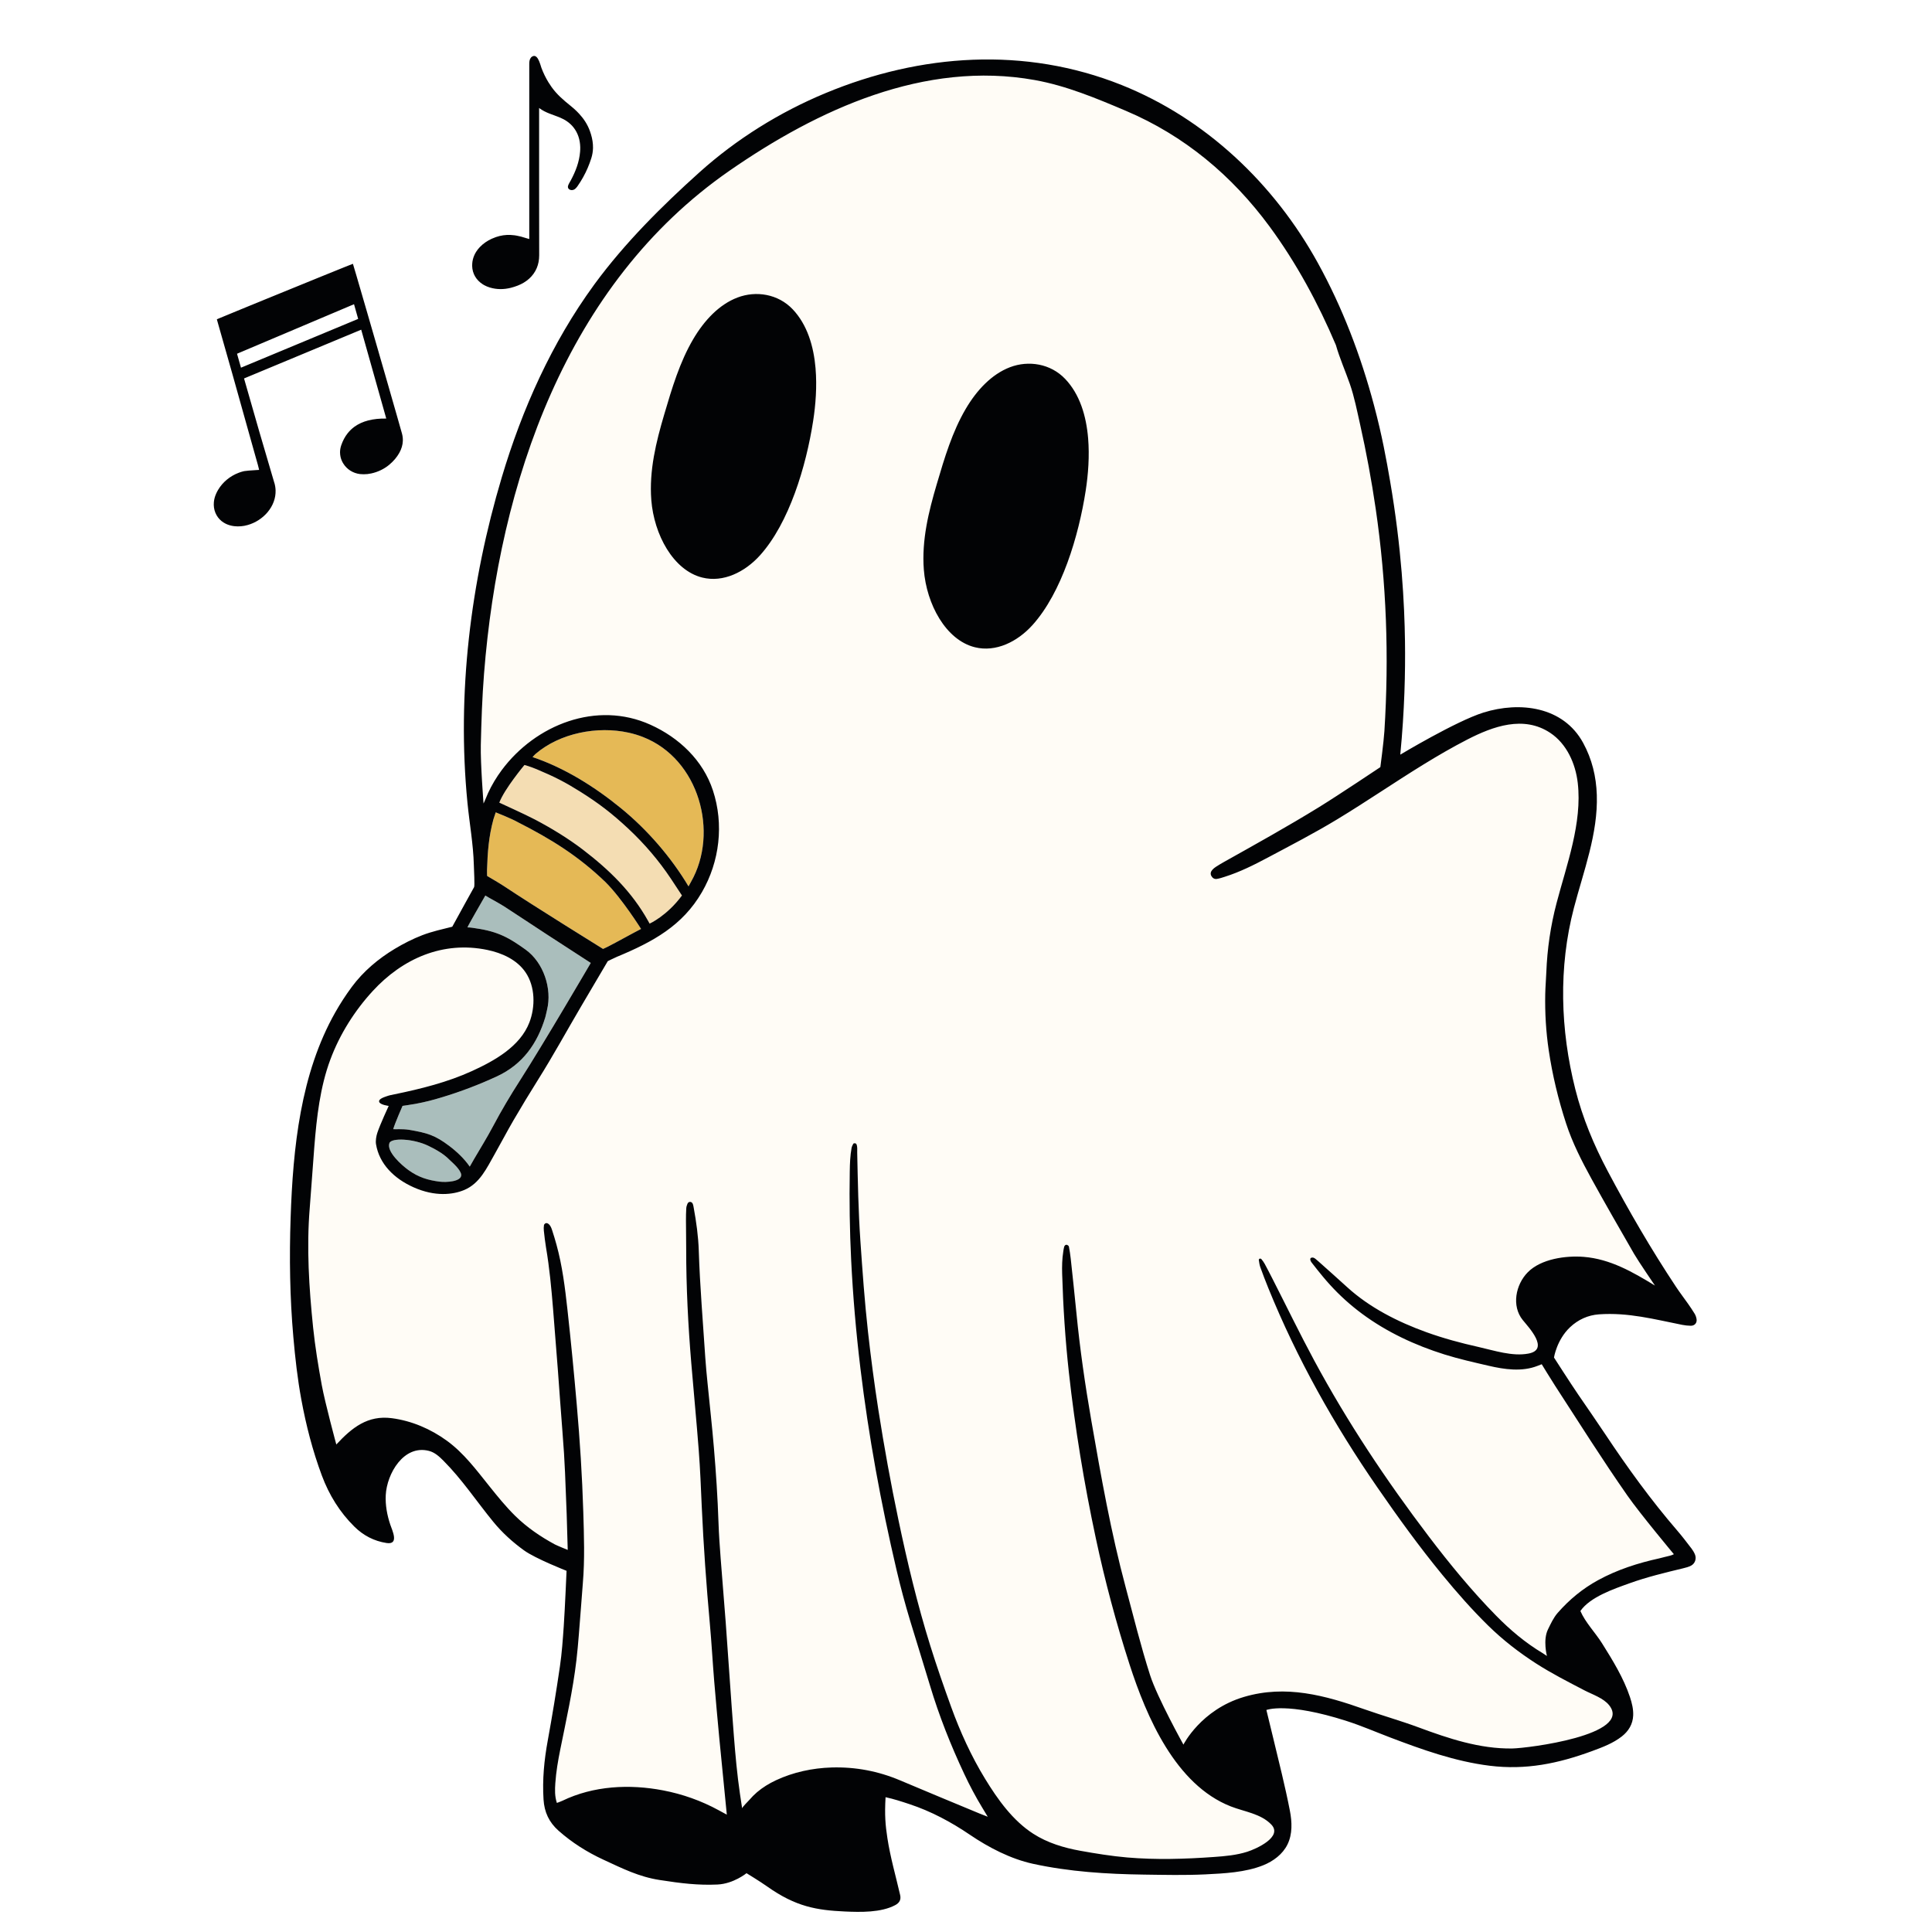 <svg xmlns="http://www.w3.org/2000/svg" xmlns:xlink="http://www.w3.org/1999/xlink" width="500" zoomAndPan="magnify" viewBox="0 0 375 375" height="500" preserveAspectRatio="xMidYMid meet" version="1.0"><defs><clipPath id="2a7abe6e34"><path d="M 41.453 10 L 329.453 10 L 329.453 371.242 L 41.453 371.242 Z M 41.453 10 " clip-rule="nonzero"/></clipPath></defs><rect x="-37.5" width="450" fill="#ffffff" y="-37.5" height="450" fill-opacity="1"/><rect x="-37.5" width="450" fill="#ffffff" y="-37.5" height="450" fill-opacity="1"/><path fill="#f4ddb3" d="M 130.23 170.57 C 130.797 171.43 132.367 173.816 132.367 173.816 C 129.441 177.781 126.09 179.273 126.09 179.273 L 125.797 178.746 C 122.617 173.047 118.223 168.809 113.145 164.918 C 110.305 162.746 106.996 160.727 103.816 159.059 C 101.773 157.984 97.246 155.965 96.914 155.789 C 97.934 153.098 101.801 148.48 101.801 148.48 C 101.801 148.48 102.879 148.77 104.195 149.32 C 107.711 150.797 109.75 151.855 112.59 153.641 C 116.234 155.926 118.828 157.926 121.973 160.863 C 125.086 163.773 127.867 167.023 130.23 170.57 Z M 130.23 170.57 " fill-opacity="1" fill-rule="nonzero"/><path fill="#e5b956" d="M 134.121 171.168 C 133.938 171.492 133.641 172.043 133.641 172.043 C 130.254 166.367 125.668 161.074 120.559 156.895 C 115.496 152.754 109.629 149.051 103.379 146.945 C 103.379 146.945 103.699 146.555 103.926 146.359 C 108.676 142.273 115.961 140.867 122.039 142.215 C 122.992 142.426 123.93 142.707 124.836 143.066 C 135.695 147.332 139.594 161.582 134.121 171.172 Z M 100.48 159.57 C 99.293 158.887 96.219 157.676 96.219 157.676 C 96.219 157.676 95.859 158.73 95.781 159.023 C 94.859 162.395 94.648 165.387 94.531 168.855 C 94.516 169.41 94.555 170.027 94.555 170.027 C 94.555 170.027 96.965 171.43 97.773 171.969 C 103.793 175.977 117.047 184.184 117.047 184.184 C 117.047 184.184 117.426 184.035 118.148 183.664 C 120.035 182.691 122.539 181.277 124.43 180.305 C 124.43 180.305 120.738 174.414 117.547 171.234 C 112.285 166.16 106.961 162.852 100.48 159.57 Z M 100.48 159.57 " fill-opacity="1" fill-rule="nonzero"/><path fill="#aabebc" d="M 114.668 186.906 C 114.668 186.906 105.535 202.535 100.922 209.73 C 99.066 212.621 97.309 215.574 95.699 218.609 C 94.566 220.754 93.285 222.82 92.055 224.91 C 91.871 225.227 91.18 226.441 91.18 226.441 C 90.129 224.91 88.652 223.516 87.188 222.414 C 84.457 220.355 82.996 219.895 79.324 219.285 C 78.148 219.094 76.656 219.215 76.324 219.168 C 76.641 218.039 78.133 214.652 78.133 214.652 C 78.133 214.652 79.914 214.395 80.625 214.262 C 82.594 213.895 84.023 213.52 85.762 212.992 C 89.422 211.887 93 210.523 96.473 208.914 C 101.441 206.605 104.312 202.559 105.848 197.43 C 105.988 196.965 106.066 196.48 106.18 196.012 C 107.199 191.887 105.492 186.812 102.012 184.316 C 99 182.156 96.816 180.816 92.379 180.188 C 92.207 180.16 91.207 179.984 90.734 180.008 C 90.891 179.562 93.285 175.457 94.207 173.816 C 94.207 173.816 94.285 173.887 94.801 174.18 C 95.914 174.805 97.039 175.41 98.109 176.102 C 100.762 177.812 103.379 179.582 106.031 181.301 C 108.629 182.984 114.668 186.906 114.668 186.906 Z M 87.441 225.305 C 86.77 224.664 85.98 223.773 83.164 222.414 C 80.207 220.988 75.977 220.82 75.586 221.875 C 74.98 223.504 77.902 226.113 79.273 227.105 C 81.27 228.547 83.129 229.078 85.293 229.359 C 86.688 229.539 89.605 229.344 89.516 228.039 C 89.453 227.059 87.789 225.637 87.441 225.305 Z M 87.441 225.305 " fill-opacity="1" fill-rule="nonzero"/><path fill="#fffcf6" d="M 315.91 290.324 C 311.035 283.344 306.496 276.141 301.863 269 C 301.137 267.879 299.25 264.797 299.25 264.797 L 298.465 265.105 C 295.422 266.312 292.004 265.809 288.91 265.086 C 286.043 264.418 283.18 263.781 280.367 262.898 C 274.676 261.113 269.191 258.566 264.383 255.004 C 262.137 253.34 260.051 251.465 258.172 249.398 C 257.691 248.871 257.227 248.332 256.773 247.785 C 256.035 246.895 255.312 245.996 254.609 245.078 C 254.266 244.629 254.254 244.227 254.508 244.133 C 254.832 244.008 255.094 244.148 255.34 244.344 C 255.527 244.492 255.715 244.652 255.895 244.816 C 257.754 246.477 259.621 248.125 261.461 249.809 C 265.812 253.793 271.355 256.594 276.871 258.578 C 280.164 259.766 283.547 260.68 286.961 261.441 C 290.039 262.133 293.547 263.328 296.699 262.723 C 300.832 261.93 296.699 257.613 295.566 256.215 C 293.367 253.488 294.191 249.352 296.531 246.961 C 299.105 244.332 303.949 243.68 307.414 243.957 C 312.57 244.375 316.914 246.895 321.23 249.527 C 321.23 249.527 317.98 244.766 317.195 243.398 C 314.402 238.551 311.605 233.707 308.91 228.805 C 307.012 225.34 305.211 221.82 303.977 218.043 C 302.465 213.406 301.328 208.684 300.617 203.863 C 300.082 200.25 299.859 196.605 299.938 192.953 C 299.965 191.555 300.09 190.156 300.145 188.762 C 300.32 184.184 300.977 179.688 302.141 175.254 C 304.086 167.863 307.137 159.723 306.25 151.977 C 305.812 148.18 304.086 144.355 300.902 142.246 C 295.734 138.82 289.801 140.98 284.836 143.531 C 281.91 145.035 279.062 146.691 276.258 148.414 C 270.633 151.879 265.184 155.625 259.531 159.047 C 255.145 161.703 250.59 164.055 246.07 166.465 C 243.387 167.891 240.672 169.25 237.766 170.172 C 237.246 170.34 236.723 170.512 236.188 170.598 C 235.738 170.668 235.363 170.445 235.133 170.027 C 234.891 169.594 235.012 169.191 235.305 168.848 C 235.5 168.621 235.742 168.426 235.996 168.262 C 236.504 167.93 237.027 167.617 237.555 167.32 C 243.754 163.848 249.969 160.398 256.023 156.668 C 259.797 154.344 267.934 148.898 267.934 148.898 C 267.934 148.898 268.586 143.977 268.719 141.914 C 269.633 127.426 269.125 113.109 267.023 98.734 C 266.219 93.238 265.211 87.77 263.992 82.348 C 263.41 79.75 262.891 77.062 262.02 74.555 C 261.156 72.059 260.023 69.516 259.301 66.98 C 255.879 58.902 251.637 51.047 246.434 43.973 C 239.141 34.066 229.875 26.316 218.52 21.504 C 212.801 19.078 207.008 16.645 200.863 15.539 C 179.449 11.688 158.742 21.246 141.582 33.152 C 109.879 55.141 96.871 93.805 93.957 130.742 C 93.594 135.363 93.441 139.988 93.332 144.625 C 93.25 148.227 93.859 155.957 93.859 155.957 C 94.004 155.703 94.617 154.195 94.738 153.93 C 95.453 152.371 96.383 150.832 97.402 149.465 C 103.965 140.656 115.797 135.953 126.254 140.668 C 131.805 143.172 136.461 147.574 138.387 153.426 C 140.539 159.969 139.695 167.227 136.246 173.172 C 132.48 179.668 126.766 182.805 119.746 185.719 C 119.266 185.918 117.973 186.559 117.973 186.559 C 117.973 186.559 114.375 192.66 112.773 195.387 C 109.996 200.102 107.379 204.906 104.461 209.539 C 102.812 212.164 101.211 214.82 99.648 217.496 C 98.391 219.652 97.246 221.867 96.012 224.031 C 94.473 226.742 93.141 229.711 90.109 230.98 C 87.961 231.875 84.48 232.34 80.254 230.441 C 76.484 228.754 73.621 225.906 72.988 222.086 C 72.879 221.418 73.031 220.539 73.242 219.883 C 73.773 218.27 75.449 214.656 75.449 214.656 C 75.449 214.656 73.77 214.453 73.605 213.867 C 73.441 213.281 74.625 212.941 75.176 212.742 C 75.629 212.582 76.109 212.5 76.582 212.402 C 81.715 211.344 86.859 210.066 91.645 207.879 C 95.969 205.902 100.945 203.141 102.754 198.473 C 103.934 195.426 103.902 191.504 102.016 188.734 C 100.332 186.258 97.43 184.969 94.582 184.379 C 85.984 182.594 78.156 186.043 72.34 192.375 C 68.828 196.195 65.953 200.754 64.121 205.668 C 62.133 211.004 61.477 216.859 61.02 222.504 C 60.695 226.508 60.453 230.516 60.125 234.516 C 59.488 242.254 59.988 249.957 60.781 257.652 C 61.168 261.402 61.777 265.121 62.461 268.832 C 63.109 272.363 65.285 280.375 65.285 280.375 C 68.32 277.109 71.363 274.652 76.062 275.27 C 79.934 275.781 83.613 277.359 86.762 279.656 C 90.062 282.07 92.461 285.316 94.996 288.477 C 96.598 290.469 98.195 292.453 100.027 294.25 C 102.305 296.484 104.906 298.25 107.695 299.766 C 108.172 300.023 110.203 300.836 110.203 300.836 C 110.203 300.836 110.035 294.75 110 293.898 C 109.73 287.457 109.691 284.168 109.168 277.738 C 108.848 273.801 108.586 269.855 108.285 265.914 C 107.984 261.973 107.68 258.027 107.359 254.086 C 107.031 250.086 106.66 246.09 105.984 242.129 C 105.805 241.051 105.684 239.961 105.566 238.871 C 105.523 238.512 105.535 238.141 105.594 237.785 C 105.617 237.641 105.805 237.461 105.957 237.418 C 106.098 237.375 106.316 237.449 106.445 237.547 C 106.855 237.852 107.023 238.328 107.176 238.785 C 107.48 239.711 107.758 240.645 108.016 241.582 C 109.152 245.699 109.676 249.93 110.145 254.156 C 110.828 260.324 111.422 266.5 111.961 272.68 C 112.566 279.586 113.008 286.504 113.223 293.441 C 113.363 298.066 113.523 302.684 113.137 307.301 C 112.988 309.055 112.875 310.816 112.727 312.574 C 112.461 315.785 112.262 319.008 111.891 322.207 C 111.211 328.07 109.91 333.832 108.746 339.609 C 108.312 341.762 107.945 343.914 107.797 346.098 C 107.711 347.363 107.664 348.641 108.098 349.949 C 108.496 349.793 108.84 349.688 109.16 349.531 C 115.211 346.605 122.191 346.262 128.719 347.512 C 132.488 348.234 136.137 349.527 139.504 351.367 C 139.82 351.543 141.082 352.223 141.082 352.223 C 141.082 352.223 139.812 339.398 139.625 337.398 C 139.281 333.703 138.934 330.012 138.629 326.312 C 138.328 322.617 138.125 318.91 137.789 315.215 C 137.102 307.645 136.559 300.062 136.219 292.465 C 136.055 288.82 135.91 285.168 135.637 281.531 C 135.207 275.891 134.652 270.258 134.184 264.621 C 133.57 257.223 133.191 249.816 133.195 242.387 C 133.195 240.562 133.156 238.734 133.148 236.914 C 133.148 236.121 133.164 235.332 133.207 234.543 C 133.223 234.25 133.316 233.945 133.43 233.672 C 133.523 233.449 133.707 233.262 133.988 233.285 C 134.254 233.309 134.418 233.5 134.5 233.734 C 134.578 233.961 134.617 234.203 134.66 234.441 C 135.164 237.199 135.547 239.969 135.637 242.773 C 135.863 249.707 136.457 256.617 136.906 263.539 C 137.012 265.176 137.176 266.812 137.336 268.445 C 137.746 272.621 138.219 276.793 138.574 280.973 C 138.984 285.82 139.305 290.68 139.465 295.547 C 139.543 297.855 139.711 300.16 139.883 302.469 C 140.191 306.594 140.551 310.711 140.859 314.836 C 141.41 322.188 141.867 329.543 142.449 336.891 C 142.746 340.652 143.078 344.426 143.629 348.16 C 143.762 349.109 143.902 350.059 144.055 351.008 C 144.02 350.793 145.242 349.613 145.426 349.395 C 145.895 348.848 146.398 348.332 146.949 347.863 C 148.051 346.93 149.297 346.168 150.602 345.555 C 153.965 343.977 157.727 343.176 161.426 343.066 C 166.051 342.93 170.477 343.773 174.738 345.578 C 179.883 347.758 185.043 349.891 190.203 352.031 C 190.559 352.18 191.727 352.629 191.727 352.629 C 191.727 352.629 190.934 351.312 190.684 350.902 C 189.387 348.77 188.219 346.566 187.156 344.309 C 184.547 338.746 182.281 333.043 180.512 327.148 C 179.254 322.957 177.941 318.785 176.672 314.598 C 175.684 311.336 174.805 308.051 174.027 304.734 C 170.996 291.816 168.605 278.789 167.012 265.613 C 166.164 258.605 165.559 251.582 165.215 244.527 C 164.934 238.812 164.848 233.098 164.941 227.379 C 164.969 225.855 165.02 224.336 165.289 222.836 C 165.344 222.551 165.484 222.273 165.625 222.012 C 165.664 221.934 165.84 221.891 165.945 221.902 C 166.047 221.914 166.191 221.988 166.234 222.074 C 166.473 222.59 166.379 223.148 166.387 223.691 C 166.508 229.41 166.613 235.121 167.008 240.832 C 167.41 246.719 167.824 252.602 168.48 258.469 C 169.047 263.547 169.711 268.613 170.5 273.66 C 171.613 280.809 172.906 287.93 174.391 295.012 C 176.113 303.227 178.066 311.383 180.566 319.402 C 181.812 323.406 183.191 327.367 184.621 331.312 C 186.363 336.121 188.539 340.895 191.203 345.254 C 193.656 349.258 196.559 353.355 200.562 355.93 C 203.324 357.707 206.508 358.66 209.715 359.238 C 212.68 359.773 215.793 360.273 218.773 360.531 C 224.375 361.012 230.016 360.84 235.617 360.438 C 237.805 360.285 240.012 360.09 242.102 359.422 C 243.84 358.871 249.066 356.531 246.754 354.133 C 244.723 352.023 241.539 351.66 238.914 350.629 C 228.172 346.43 222.535 333.219 219.25 323.059 C 216.648 315.016 214.473 306.844 212.703 298.578 C 210.43 287.934 208.664 277.195 207.473 266.363 C 206.773 260.008 206.359 253.641 206.172 247.254 C 206.129 245.793 206.16 244.332 206.391 242.887 C 206.441 242.586 206.477 242.281 206.566 241.992 C 206.641 241.758 206.824 241.555 207.094 241.625 C 207.246 241.664 207.453 241.824 207.477 241.957 C 207.625 242.734 207.75 243.516 207.836 244.301 C 208.211 247.809 208.59 251.316 208.934 254.824 C 209.621 261.852 210.629 268.828 211.84 275.781 C 213.727 286.625 215.645 297.457 218.5 308.102 C 220.031 313.797 221.434 319.523 223.234 325.145 C 224.633 329.5 229.711 338.629 229.711 338.629 C 229.711 338.629 233.094 331.844 241.461 329.371 C 249.574 326.973 257.199 329.066 264.902 331.789 C 268.359 333.008 271.879 333.996 275.312 335.27 C 281.156 337.438 287.211 339.469 293.52 339.379 C 296.547 339.336 316.938 336.766 312.348 330.992 C 311.223 329.578 309.078 328.898 307.52 328.086 C 304.348 326.434 301.176 324.816 298.16 322.879 C 294.816 320.73 291.715 318.32 288.883 315.547 C 285.707 312.434 282.777 309.102 279.957 305.668 C 275.48 300.215 271.348 294.5 267.34 288.691 C 258.957 276.539 251.758 263.742 246.195 250.043 C 245.648 248.691 245.125 247.332 244.629 245.961 C 244.469 245.512 244.414 245.02 244.34 244.543 C 244.328 244.469 244.445 244.316 244.527 244.297 C 244.621 244.273 244.781 244.32 244.844 244.395 C 245.07 244.676 245.297 244.969 245.469 245.285 C 245.988 246.246 246.492 247.219 246.988 248.195 C 249.691 253.504 252.289 258.867 255.117 264.113 C 261.562 276.074 269.078 287.355 277.289 298.168 C 281.375 303.547 285.656 308.762 290.391 313.59 C 293.129 316.379 296.094 318.879 299.457 320.887 C 299.684 321.023 300.266 321.422 300.266 321.422 C 300.266 321.422 299.449 318.32 300.477 316.246 C 301.023 315.133 301.531 314 302.348 313.066 C 304.605 310.484 307.203 308.344 310.227 306.691 C 313.957 304.656 317.949 303.383 322.082 302.473 C 322.492 302.383 322.898 302.273 323.301 302.164 C 323.844 302.02 324.418 301.941 324.906 301.668 C 324.906 301.668 318.359 293.82 315.914 290.324 Z M 157.836 81.699 C 156.465 90.559 153.18 101.484 147.531 107.773 C 144.586 111.051 140.379 113.117 136.312 112.105 C 130.672 110.699 126.938 103.746 126.418 97.059 C 125.973 91.328 127.355 85.766 128.918 80.469 C 130.426 75.363 131.922 70.297 134.566 65.805 C 136.684 62.211 139.578 59.105 143.145 57.75 C 146.715 56.391 151.008 57.027 153.863 60.035 C 156.691 63.012 157.941 67.195 158.305 71.539 C 158.594 75 158.324 78.562 157.84 81.699 Z M 210.738 95.227 C 209.363 104.082 206.078 115.012 200.434 121.297 C 197.484 124.578 193.277 126.645 189.215 125.629 C 183.57 124.223 179.84 117.27 179.32 110.586 C 178.875 104.852 180.258 99.293 181.82 93.992 C 183.328 88.887 184.824 83.82 187.469 79.328 C 189.586 75.738 192.477 72.633 196.047 71.273 C 199.617 69.914 203.91 70.555 206.766 73.562 C 209.59 76.539 210.84 80.719 211.207 85.066 C 211.496 88.523 211.223 92.086 210.738 95.227 Z M 210.738 95.227 " fill-opacity="1" fill-rule="nonzero"/><g clip-path="url(#2a7abe6e34)"><path fill="#020305" d="M 53.25 93.727 C 51.32 87.227 49.383 80.555 47.367 73.457 L 70.109 63.992 L 74.973 81.242 C 72.391 81.195 70.332 81.723 68.805 82.824 C 68.297 83.195 67.852 83.625 67.465 84.117 C 66.945 84.773 66.535 85.547 66.234 86.43 C 66.078 86.883 66 87.344 66 87.801 C 66 87.953 66.008 88.105 66.027 88.254 C 66.043 88.406 66.066 88.555 66.102 88.703 C 66.207 89.148 66.383 89.578 66.637 89.98 C 67.344 91.109 68.523 91.852 69.871 92.016 C 70.34 92.07 70.832 92.066 71.328 92.016 C 71.578 91.988 71.828 91.945 72.078 91.891 C 73.328 91.621 74.57 91.035 75.555 90.207 C 76.402 89.492 77.043 88.734 77.512 87.891 C 77.938 87.125 78.164 86.344 78.191 85.559 C 78.207 85.09 78.152 84.621 78.023 84.148 C 77.715 83.02 77.387 81.883 77.066 80.777 C 76.922 80.281 76.777 79.781 76.637 79.281 C 76.43 78.559 76.203 77.777 75.969 76.957 C 75.875 76.629 75.777 76.293 75.68 75.949 C 75.582 75.605 75.48 75.262 75.383 74.906 C 75.281 74.555 75.176 74.199 75.074 73.836 C 74.969 73.473 74.863 73.105 74.758 72.734 C 74.383 71.441 74 70.102 73.609 68.758 C 73.555 68.566 73.5 68.375 73.445 68.18 C 72.723 65.68 71.996 63.172 71.332 60.879 C 71.277 60.703 71.23 60.531 71.18 60.355 C 70.824 59.141 70.492 57.992 70.188 56.949 C 70.102 56.652 70.016 56.363 69.938 56.082 C 69.855 55.801 69.777 55.527 69.699 55.27 C 69.66 55.137 69.621 55.008 69.586 54.883 C 69.441 54.383 69.305 53.922 69.188 53.512 C 68.793 52.176 68.551 51.352 68.52 51.266 L 68.5 51.211 L 68.438 51.227 C 68.379 51.242 67.836 51.461 66.938 51.82 C 66.738 51.898 66.523 51.988 66.289 52.082 C 66.172 52.129 66.055 52.176 65.93 52.227 C 65.559 52.375 65.152 52.543 64.715 52.719 C 63.988 53.012 63.184 53.34 62.32 53.688 C 59.043 55.02 54.938 56.695 51.285 58.188 C 51.094 58.27 50.902 58.348 50.715 58.426 C 49.957 58.734 49.223 59.035 48.52 59.32 C 47.996 59.535 47.492 59.742 47.012 59.941 C 46.691 60.074 46.383 60.199 46.086 60.32 C 45.344 60.625 44.68 60.898 44.117 61.133 C 43.441 61.41 42.91 61.629 42.566 61.773 C 42.512 61.801 42.457 61.82 42.41 61.84 C 42.273 61.898 42.18 61.938 42.141 61.957 L 42.09 61.98 L 42.199 62.367 L 42.254 62.559 C 42.359 62.93 42.461 63.297 42.566 63.664 C 43.426 66.66 44.281 69.68 45.133 72.691 C 45.98 75.707 46.82 78.707 47.645 81.656 C 48.18 83.559 48.715 85.465 49.246 87.367 C 49.516 88.32 49.781 89.273 50.051 90.223 C 50.117 90.461 50.172 90.703 50.23 90.938 C 50.25 91.027 50.27 91.113 50.289 91.203 C 50.246 91.207 50.18 91.211 50.102 91.219 C 49.977 91.227 49.816 91.234 49.652 91.246 C 49.258 91.27 48.766 91.301 48.312 91.34 C 47.973 91.367 47.652 91.402 47.414 91.441 C 47.336 91.457 47.266 91.473 47.207 91.488 C 46.91 91.562 46.621 91.652 46.34 91.762 C 44.652 92.398 43.23 93.578 42.344 95.066 C 42.195 95.312 42.062 95.57 41.945 95.836 C 41.707 96.371 41.562 96.922 41.512 97.461 C 41.496 97.641 41.488 97.82 41.492 97.996 C 41.508 98.707 41.688 99.387 42.031 99.988 C 42.113 100.141 42.207 100.281 42.309 100.418 C 42.715 100.961 43.246 101.391 43.879 101.688 C 44.355 101.91 44.883 102.062 45.457 102.129 C 45.672 102.156 45.891 102.172 46.109 102.172 C 46.551 102.18 46.992 102.137 47.434 102.059 C 47.652 102.016 47.871 101.965 48.09 101.902 C 49.543 101.492 50.918 100.625 51.93 99.426 C 52.461 98.793 52.863 98.105 53.125 97.391 C 53.258 97.035 53.352 96.672 53.414 96.305 C 53.477 95.938 53.5 95.566 53.492 95.195 C 53.477 94.703 53.398 94.207 53.258 93.723 Z M 69.52 61.898 L 46.773 71.367 C 46.52 70.469 46.266 69.57 46.008 68.66 L 68.715 59.047 Z M 158.301 71.539 C 158.59 75 158.32 78.562 157.832 81.699 C 156.461 90.559 153.176 101.484 147.531 107.773 C 144.582 111.051 140.375 113.117 136.312 112.105 C 130.668 110.699 126.938 103.746 126.418 97.059 C 125.973 91.328 127.355 85.766 128.918 80.469 C 130.426 75.363 131.922 70.297 134.566 65.805 C 136.684 62.211 139.574 59.105 143.145 57.75 C 146.715 56.391 151.008 57.027 153.863 60.035 C 156.688 63.012 157.938 67.195 158.305 71.539 Z M 211.203 85.066 C 211.492 88.523 211.219 92.086 210.734 95.227 C 209.363 104.082 206.078 115.012 200.43 121.297 C 197.484 124.578 193.277 126.645 189.215 125.629 C 183.57 124.223 179.84 117.27 179.316 110.586 C 178.871 104.852 180.254 99.293 181.82 93.992 C 183.324 88.887 184.824 83.82 187.469 79.328 C 189.582 75.738 192.477 72.633 196.047 71.273 C 199.617 69.914 203.906 70.555 206.762 73.562 C 209.59 76.539 210.84 80.719 211.203 85.066 Z M 91.648 51.602 C 91.645 51.461 91.648 51.32 91.66 51.172 C 91.676 50.891 91.719 50.621 91.785 50.359 C 91.848 50.094 91.934 49.84 92.039 49.598 C 92.141 49.352 92.266 49.117 92.406 48.891 C 92.617 48.555 92.867 48.242 93.145 47.949 C 93.789 47.273 94.594 46.73 95.449 46.34 C 95.727 46.215 96 46.105 96.273 46.012 C 97.223 45.688 98.148 45.562 99.082 45.602 C 99.348 45.613 99.613 45.637 99.883 45.672 C 100.02 45.691 100.152 45.711 100.285 45.738 C 100.828 45.832 101.375 45.98 101.938 46.164 C 101.992 46.18 102.047 46.199 102.105 46.215 C 102.277 46.27 102.473 46.32 102.73 46.395 L 102.73 45.211 C 102.73 34.367 102.73 23.523 102.73 12.684 C 102.73 12.605 102.73 12.527 102.73 12.449 C 102.73 12.367 102.73 12.289 102.734 12.207 C 102.738 12.129 102.746 12.047 102.754 11.965 C 102.777 11.766 102.824 11.574 102.914 11.402 C 103 11.227 103.121 11.074 103.312 10.965 C 103.582 10.809 103.812 10.828 104.012 10.961 C 104.113 11.027 104.203 11.117 104.289 11.23 C 104.332 11.285 104.371 11.348 104.41 11.41 C 104.488 11.535 104.559 11.676 104.621 11.824 C 104.652 11.898 104.684 11.973 104.711 12.047 C 104.77 12.195 104.824 12.348 104.871 12.492 C 104.965 12.777 105.035 13.031 105.094 13.184 C 105.457 14.16 105.918 15.102 106.461 15.988 C 106.641 16.285 106.832 16.574 107.035 16.855 C 107.547 17.582 108.129 18.227 108.758 18.828 C 109.383 19.426 110.055 19.98 110.742 20.535 C 110.945 20.699 111.148 20.867 111.344 21.039 C 111.734 21.383 112.105 21.742 112.449 22.121 C 113.316 23.066 114.023 24.137 114.488 25.402 C 114.566 25.621 114.641 25.844 114.707 26.062 C 114.973 26.941 115.117 27.82 115.102 28.711 C 115.086 29.375 114.984 30.039 114.773 30.707 C 114.57 31.348 114.336 31.973 114.074 32.59 C 113.941 32.895 113.805 33.199 113.656 33.5 C 113.512 33.801 113.355 34.098 113.191 34.387 C 112.867 34.973 112.512 35.543 112.129 36.09 C 112.094 36.141 112.055 36.191 112.02 36.242 C 111.906 36.391 111.781 36.535 111.641 36.652 C 111.594 36.691 111.543 36.727 111.492 36.758 C 111.34 36.852 111.164 36.906 110.965 36.902 C 110.773 36.895 110.605 36.84 110.477 36.746 C 110.262 36.586 110.164 36.324 110.277 36.004 C 110.305 35.914 110.344 35.832 110.383 35.746 C 110.5 35.496 110.656 35.258 110.789 35.012 C 111.258 34.141 111.668 33.246 111.984 32.324 C 112.141 31.863 112.273 31.395 112.375 30.918 C 112.48 30.438 112.555 29.953 112.594 29.461 C 112.621 29.164 112.629 28.867 112.625 28.578 C 112.594 27.129 112.168 25.793 111.305 24.715 C 111.133 24.496 110.941 24.289 110.73 24.098 C 110.523 23.902 110.297 23.719 110.051 23.551 C 109.844 23.406 109.633 23.277 109.414 23.16 C 109.195 23.043 108.973 22.938 108.75 22.844 C 107.398 22.258 105.938 21.949 104.641 20.961 L 104.641 21.324 C 104.641 21.434 104.641 21.531 104.641 21.625 C 104.641 21.715 104.641 21.801 104.641 21.883 C 104.641 21.965 104.641 22.039 104.641 22.117 C 104.641 26.691 104.641 31.262 104.641 35.836 C 104.641 40.41 104.645 44.984 104.656 49.559 C 104.656 50.477 104.488 51.305 104.18 52.035 C 103.504 53.641 102.156 54.785 100.488 55.434 C 100.035 55.609 99.586 55.754 99.137 55.867 C 97.785 56.199 96.438 56.215 95.074 55.805 C 94.684 55.688 94.312 55.531 93.973 55.344 C 93.859 55.277 93.746 55.211 93.641 55.141 C 92.457 54.363 91.68 53.137 91.645 51.602 Z M 328.254 300.484 C 327.367 299.328 326.484 298.16 325.531 297.059 C 320.441 291.152 315.883 284.852 311.57 278.363 C 309.855 275.781 308.074 273.238 306.328 270.68 C 304.832 268.492 301.629 263.496 301.629 263.496 C 301.629 263.496 302.145 260.074 304.746 257.613 C 306.309 256.141 308.223 255.266 310.355 255.113 C 316.055 254.715 321.039 256.062 326.539 257.156 C 327.07 257.262 327.621 257.316 328.168 257.328 C 328.93 257.344 329.426 256.773 329.301 256.027 C 329.242 255.676 329.121 255.312 328.938 255.008 C 328.531 254.332 328.082 253.68 327.633 253.035 C 326.863 251.941 326.043 250.879 325.309 249.766 C 320.496 242.516 316.137 234.996 312.055 227.312 C 309.367 222.246 307.172 216.996 305.766 211.414 C 302.859 199.891 302.477 187.777 305.496 176.223 C 307.371 169.062 310.18 161.828 309.941 154.309 C 309.824 150.727 309.012 147.352 307.281 144.18 C 303.422 137.121 295.008 136.094 287.922 138.312 C 282.609 139.977 271.793 146.477 271.793 146.477 C 272.629 137.871 272.789 130.406 272.707 124.465 C 272.605 117.262 272.059 106.406 269.805 93.324 C 269.105 89.27 268.281 84.613 266.691 78.656 C 264.137 69.059 260.574 59.699 255.773 51 C 247.309 35.668 234.047 23.039 217.703 16.5 C 198.953 9 178.695 10.398 160.223 18.078 C 151.312 21.785 142.957 26.984 135.77 33.438 C 128.473 39.988 121.297 47.141 115.473 55.055 C 115.418 55.129 115.363 55.207 115.309 55.281 C 107.105 66.523 101.355 79.367 97.387 92.672 C 91.324 112.988 88.66 134.645 90.73 155.789 C 91.125 159.832 91.867 163.848 91.973 167.914 C 91.996 168.879 92.172 171.918 92.02 172.195 C 92.02 172.195 90.992 174.055 90.246 175.395 C 89.562 176.629 87.785 179.875 87.785 179.875 C 85.918 180.348 83.867 180.789 81.977 181.516 C 80.117 182.234 78.332 183.141 76.625 184.168 C 73.426 186.09 70.508 188.547 68.281 191.562 C 67.125 193.125 66.062 194.762 65.102 196.453 C 58.305 208.422 56.867 222.848 56.41 236.359 C 56.145 244.086 56.258 251.805 56.938 259.516 C 57.293 263.578 57.746 267.621 58.484 271.633 C 59.41 276.668 60.684 281.605 62.473 286.406 C 63.875 290.164 65.934 293.504 68.789 296.324 C 70.523 298.039 72.602 299.121 75.02 299.496 C 77.539 299.887 76.129 297.051 75.75 295.922 C 75.133 294.078 74.773 292.137 74.875 290.188 C 75.082 286.086 78.336 280.344 83.273 281.621 C 84.387 281.906 85.277 282.723 86.086 283.539 C 89.703 287.168 92.5 291.422 95.734 295.367 C 97.48 297.504 99.523 299.348 101.73 300.938 C 103.938 302.531 109.969 304.895 109.969 304.895 C 109.969 304.895 109.652 312.309 109.422 315.645 C 109.242 318.254 109.059 320.871 108.68 323.453 C 107.977 328.266 107.191 333.07 106.316 337.852 C 105.621 341.645 105.254 345.43 105.5 349.285 C 105.652 351.727 106.566 353.703 108.41 355.336 C 111.031 357.656 113.941 359.492 117.105 360.957 C 120.816 362.672 124 364.281 128.031 364.906 C 132.254 365.566 135.531 365.953 139.254 365.785 C 142.379 365.645 144.898 363.586 144.898 363.586 C 144.898 363.586 147.527 365.184 148.918 366.172 C 154.477 370.113 158.578 370.773 163.98 371.02 C 167.023 371.156 171.012 371.254 173.773 369.777 C 174.582 369.348 174.922 368.723 174.719 367.832 C 173.871 364.137 172.816 360.527 172.242 356.773 C 171.852 354.207 171.688 352.344 171.887 348.836 C 173.488 349.18 174.992 349.672 176.543 350.188 C 180.727 351.57 184.648 353.672 188.285 356.145 C 191.914 358.609 196.172 360.816 200.496 361.762 C 207.562 363.305 214.812 363.758 222.031 363.859 C 226.004 363.914 229.98 364.008 233.949 363.816 C 237.637 363.633 241.719 363.438 245.184 362.051 C 247.145 361.262 248.961 359.914 249.895 358.016 C 250.883 356.016 250.793 353.652 250.367 351.461 C 249.445 346.707 248.238 341.984 247.109 337.273 C 246.711 335.621 246.215 333.562 245.805 331.91 C 245.805 331.91 249.754 330.312 261.387 334.047 C 264.234 334.961 266.984 336.156 269.777 337.219 C 276.055 339.609 282.457 341.902 289.156 342.73 C 296.184 343.598 302.43 342.305 309.012 339.887 C 311.043 339.141 313.105 338.367 314.805 337.031 C 316.102 336.012 316.926 334.66 317 332.98 C 317.055 331.762 316.758 330.551 316.371 329.391 C 315.145 325.707 313.012 322.242 310.957 318.969 C 309.668 316.914 307.707 314.91 306.754 312.695 C 308.637 309.965 313.262 308.406 316.25 307.328 C 319.641 306.102 323.227 305.242 326.68 304.41 C 327.215 304.281 327.766 304.141 328.242 303.887 C 329.012 303.477 329.324 302.535 328.992 301.727 C 328.812 301.285 328.551 300.863 328.262 300.484 Z M 94.207 173.816 C 94.207 173.816 94.285 173.887 94.801 174.18 C 95.914 174.805 97.039 175.41 98.109 176.102 C 100.762 177.812 103.379 179.582 106.031 181.301 C 108.629 182.984 114.668 186.906 114.668 186.906 C 114.668 186.906 105.535 202.535 100.918 209.73 C 99.062 212.621 97.305 215.574 95.699 218.609 C 94.562 220.754 93.281 222.82 92.055 224.91 C 91.871 225.227 91.18 226.441 91.18 226.441 C 90.129 224.91 88.652 223.516 87.188 222.414 C 84.453 220.355 82.992 219.895 79.324 219.285 C 78.148 219.094 76.652 219.215 76.324 219.168 C 76.641 218.039 78.133 214.652 78.133 214.652 C 78.133 214.652 79.914 214.395 80.625 214.262 C 82.59 213.895 84.023 213.52 85.758 212.992 C 89.422 211.887 92.996 210.523 96.473 208.914 C 101.441 206.605 104.309 202.559 105.848 197.43 C 105.984 196.965 106.062 196.48 106.18 196.012 C 107.195 191.887 105.492 186.812 102.012 184.316 C 98.996 182.156 96.816 180.816 92.375 180.188 C 92.207 180.16 91.207 179.984 90.734 180.008 C 90.887 179.562 93.285 175.457 94.207 173.816 Z M 104.195 149.32 C 107.711 150.797 109.75 151.855 112.59 153.641 C 116.234 155.926 118.828 157.926 121.973 160.863 C 125.086 163.773 127.867 167.023 130.23 170.57 C 130.797 171.43 132.367 173.816 132.367 173.816 C 129.441 177.781 126.09 179.273 126.09 179.273 L 125.797 178.746 C 122.617 173.047 118.223 168.809 113.145 164.918 C 110.305 162.746 106.996 160.727 103.816 159.059 C 101.773 157.984 97.246 155.965 96.914 155.789 C 97.934 153.098 101.801 148.48 101.801 148.48 C 101.801 148.48 102.879 148.77 104.195 149.32 Z M 103.379 146.945 C 103.379 146.945 103.699 146.555 103.926 146.359 C 108.676 142.273 115.961 140.867 122.039 142.215 C 122.992 142.426 123.93 142.707 124.836 143.066 C 135.695 147.332 139.594 161.582 134.121 171.172 C 133.938 171.492 133.641 172.043 133.641 172.043 C 130.25 166.367 125.668 161.074 120.555 156.895 C 115.492 152.754 109.625 149.051 103.375 146.949 Z M 100.48 159.57 C 106.957 162.855 112.281 166.16 117.543 171.234 C 120.738 174.418 124.43 180.305 124.43 180.305 C 122.539 181.277 120.035 182.691 118.145 183.664 C 117.426 184.035 117.047 184.184 117.047 184.184 C 117.047 184.184 103.793 175.977 97.773 171.969 C 96.965 171.43 94.555 170.027 94.555 170.027 C 94.555 170.027 94.512 169.41 94.531 168.855 C 94.645 165.387 94.859 162.395 95.777 159.023 C 95.859 158.73 96.219 157.676 96.219 157.676 C 96.219 157.676 99.289 158.887 100.48 159.57 Z M 89.516 228.035 C 89.605 229.34 86.691 229.535 85.293 229.355 C 83.129 229.074 81.27 228.547 79.273 227.105 C 77.902 226.113 74.98 223.5 75.586 221.871 C 75.977 220.82 80.207 220.984 83.164 222.414 C 85.98 223.773 86.77 224.66 87.441 225.305 C 87.789 225.637 89.453 227.059 89.52 228.035 Z M 323.297 302.164 C 322.891 302.273 322.488 302.383 322.078 302.473 C 317.945 303.383 313.953 304.656 310.219 306.691 C 307.195 308.34 304.598 310.48 302.34 313.066 C 301.527 314 301.02 315.133 300.469 316.246 C 299.441 318.32 300.258 321.422 300.258 321.422 C 300.258 321.422 299.676 321.023 299.449 320.887 C 296.09 318.879 293.121 316.379 290.387 313.59 C 285.652 308.762 281.371 303.547 277.285 298.168 C 269.07 287.352 261.559 276.074 255.109 264.109 C 252.285 258.867 249.688 253.5 246.98 248.195 C 246.484 247.219 245.98 246.246 245.461 245.285 C 245.289 244.969 245.062 244.676 244.836 244.395 C 244.777 244.32 244.613 244.273 244.523 244.297 C 244.441 244.316 244.32 244.465 244.332 244.543 C 244.41 245.02 244.461 245.512 244.625 245.961 C 245.121 247.332 245.641 248.695 246.191 250.043 C 251.754 263.742 258.949 276.539 267.336 288.691 C 271.344 294.5 275.473 300.215 279.953 305.668 C 282.77 309.102 285.703 312.434 288.875 315.547 C 291.707 318.32 294.812 320.73 298.152 322.879 C 301.168 324.816 304.34 326.43 307.516 328.086 C 309.07 328.898 311.219 329.578 312.34 330.992 C 316.934 336.766 296.539 339.332 293.516 339.379 C 287.207 339.473 281.152 337.438 275.305 335.27 C 271.871 333.996 268.352 333.008 264.895 331.789 C 257.195 329.066 249.566 326.969 241.453 329.371 C 233.09 331.848 229.703 338.629 229.703 338.629 C 229.703 338.629 224.625 329.496 223.23 325.145 C 221.43 319.527 220.023 313.797 218.496 308.102 C 215.637 297.457 213.719 286.625 211.832 275.781 C 210.625 268.828 209.613 261.852 208.93 254.824 C 208.586 251.316 208.207 247.809 207.828 244.301 C 207.746 243.516 207.617 242.734 207.473 241.957 C 207.445 241.824 207.242 241.664 207.09 241.625 C 206.816 241.555 206.633 241.758 206.559 241.992 C 206.469 242.281 206.434 242.586 206.387 242.887 C 206.152 244.332 206.121 245.793 206.164 247.254 C 206.352 253.641 206.766 260.008 207.465 266.363 C 208.66 277.195 210.422 287.934 212.699 298.578 C 214.465 306.844 216.641 315.016 219.242 323.059 C 222.531 333.219 228.164 346.43 238.91 350.629 C 241.535 351.656 244.715 352.023 246.75 354.133 C 249.062 356.531 243.832 358.871 242.094 359.422 C 240.004 360.09 237.797 360.285 235.609 360.438 C 230.008 360.84 224.367 361.012 218.766 360.531 C 215.789 360.273 212.676 359.773 209.707 359.238 C 206.5 358.66 203.316 357.707 200.555 355.93 C 196.555 353.355 193.648 349.258 191.199 345.254 C 188.531 340.895 186.359 336.121 184.617 331.312 C 183.188 327.367 181.809 323.406 180.559 319.402 C 178.059 311.383 176.109 303.227 174.387 295.012 C 172.898 287.93 171.609 280.809 170.492 273.66 C 169.707 268.613 169.039 263.547 168.473 258.469 C 167.82 252.602 167.406 246.719 167 240.832 C 166.609 235.125 166.504 229.41 166.383 223.691 C 166.371 223.148 166.465 222.59 166.227 222.074 C 166.188 221.988 166.043 221.914 165.938 221.902 C 165.832 221.891 165.66 221.934 165.617 222.012 C 165.48 222.273 165.336 222.551 165.285 222.836 C 165.016 224.34 164.961 225.855 164.938 227.379 C 164.84 233.098 164.926 238.812 165.207 244.527 C 165.555 251.582 166.16 258.605 167.008 265.613 C 168.598 278.789 170.992 291.816 174.02 304.734 C 174.797 308.051 175.68 311.336 176.664 314.598 C 177.934 318.785 179.25 322.957 180.508 327.148 C 182.273 333.043 184.539 338.742 187.152 344.309 C 188.211 346.566 189.379 348.77 190.676 350.902 C 190.926 351.312 191.719 352.629 191.719 352.629 C 191.719 352.629 190.551 352.18 190.195 352.031 C 185.039 349.887 179.875 347.758 174.734 345.578 C 170.473 343.773 166.043 342.93 161.422 343.066 C 157.719 343.176 153.961 343.977 150.598 345.555 C 149.289 346.168 148.043 346.93 146.941 347.863 C 146.395 348.332 145.887 348.848 145.418 349.395 C 145.234 349.613 144.016 350.797 144.051 351.008 C 143.898 350.059 143.758 349.109 143.621 348.16 C 143.074 344.426 142.738 340.652 142.441 336.891 C 141.863 329.543 141.406 322.188 140.855 314.836 C 140.547 310.711 140.188 306.59 139.879 302.469 C 139.703 300.16 139.539 297.855 139.461 295.547 C 139.297 290.68 138.977 285.824 138.566 280.973 C 138.215 276.793 137.742 272.621 137.332 268.445 C 137.172 266.809 137.004 265.176 136.898 263.539 C 136.449 256.617 135.855 249.707 135.633 242.773 C 135.543 239.969 135.156 237.199 134.652 234.441 C 134.609 234.203 134.574 233.961 134.492 233.734 C 134.414 233.5 134.25 233.309 133.98 233.285 C 133.703 233.262 133.516 233.449 133.426 233.672 C 133.312 233.945 133.219 234.246 133.203 234.543 C 133.156 235.332 133.141 236.121 133.145 236.914 C 133.148 238.738 133.191 240.562 133.188 242.387 C 133.184 249.816 133.562 257.223 134.18 264.621 C 134.645 270.258 135.199 275.891 135.629 281.531 C 135.906 285.168 136.051 288.816 136.211 292.465 C 136.555 300.062 137.098 307.645 137.785 315.215 C 138.121 318.91 138.32 322.617 138.625 326.312 C 138.93 330.012 139.273 333.703 139.617 337.398 C 139.805 339.395 141.074 352.223 141.074 352.223 C 141.074 352.223 139.816 351.543 139.496 351.367 C 136.129 349.527 132.48 348.234 128.711 347.512 C 122.184 346.262 115.207 346.605 109.152 349.531 C 108.832 349.684 108.492 349.793 108.09 349.949 C 107.656 348.641 107.703 347.363 107.789 346.098 C 107.938 343.914 108.309 341.762 108.742 339.609 C 109.906 333.832 111.203 328.07 111.887 322.207 C 112.258 319.008 112.457 315.785 112.723 312.574 C 112.867 310.816 112.984 309.055 113.129 307.301 C 113.52 302.68 113.355 298.066 113.215 293.441 C 113.004 286.504 112.559 279.586 111.953 272.68 C 111.414 266.5 110.82 260.324 110.137 254.156 C 109.668 249.93 109.148 245.699 108.012 241.582 C 107.75 240.645 107.477 239.711 107.168 238.785 C 107.02 238.328 106.848 237.855 106.441 237.547 C 106.312 237.449 106.094 237.375 105.949 237.418 C 105.801 237.461 105.613 237.641 105.586 237.785 C 105.531 238.141 105.52 238.512 105.559 238.871 C 105.68 239.961 105.797 241.051 105.98 242.129 C 106.656 246.09 107.027 250.086 107.352 254.086 C 107.676 258.027 107.98 261.969 108.281 265.914 C 108.582 269.855 108.84 273.801 109.16 277.738 C 109.684 284.172 109.727 287.457 109.992 293.898 C 110.027 294.75 110.195 300.836 110.195 300.836 C 110.195 300.836 108.164 300.02 107.688 299.766 C 104.898 298.254 102.297 296.48 100.02 294.25 C 98.191 292.453 96.59 290.469 94.992 288.477 C 92.457 285.316 90.059 282.07 86.754 279.656 C 83.609 277.363 79.926 275.781 76.059 275.27 C 71.359 274.652 68.312 277.109 65.277 280.375 C 65.277 280.375 63.102 272.359 62.453 268.832 C 61.773 265.121 61.164 261.402 60.773 257.652 C 59.984 249.957 59.484 242.254 60.117 234.516 C 60.445 230.516 60.691 226.508 61.016 222.504 C 61.469 216.859 62.129 211.004 64.117 205.668 C 65.945 200.754 68.824 196.195 72.332 192.375 C 78.148 186.043 85.98 182.594 94.578 184.379 C 97.422 184.969 100.328 186.258 102.012 188.734 C 103.895 191.504 103.93 195.426 102.746 198.473 C 100.938 203.141 95.961 205.902 91.637 207.879 C 86.852 210.066 81.711 211.344 76.578 212.402 C 76.105 212.5 75.621 212.582 75.168 212.742 C 74.617 212.941 73.434 213.281 73.598 213.867 C 73.766 214.453 75.445 214.656 75.445 214.656 C 75.445 214.656 73.77 218.266 73.238 219.883 C 73.023 220.539 72.875 221.418 72.984 222.086 C 73.613 225.906 76.48 228.754 80.246 230.441 C 84.477 232.34 87.957 231.875 90.102 230.98 C 93.133 229.711 94.465 226.742 96.008 224.031 C 97.238 221.867 98.387 219.652 99.641 217.496 C 101.203 214.82 102.805 212.164 104.457 209.539 C 107.371 204.906 109.992 200.102 112.766 195.387 C 114.371 192.66 117.969 186.559 117.969 186.559 C 117.969 186.559 119.262 185.918 119.738 185.719 C 126.762 182.805 132.477 179.668 136.242 173.172 C 139.688 167.227 140.531 159.969 138.379 153.426 C 136.457 147.574 131.801 143.172 126.246 140.668 C 115.793 135.953 103.957 140.656 97.395 149.465 C 96.379 150.832 95.445 152.371 94.734 153.93 C 94.609 154.195 94 155.703 93.855 155.957 C 93.855 155.957 93.246 148.227 93.324 144.625 C 93.434 139.988 93.586 135.363 93.953 130.742 C 96.863 93.805 109.875 55.141 141.574 33.152 C 158.738 21.246 179.445 11.688 200.855 15.539 C 207.004 16.648 212.793 19.078 218.516 21.504 C 229.867 26.316 239.133 34.066 246.426 43.973 C 251.629 51.047 255.871 58.902 259.297 66.98 C 260.02 69.516 261.148 72.059 262.016 74.555 C 262.883 77.062 263.402 79.75 263.988 82.348 C 265.203 87.77 266.215 93.238 267.02 98.734 C 269.121 113.109 269.629 127.426 268.711 141.914 C 268.582 143.977 267.926 148.898 267.926 148.898 C 267.926 148.898 259.789 154.344 256.016 156.668 C 249.961 160.395 243.746 163.848 237.551 167.32 C 237.02 167.617 236.5 167.93 235.988 168.262 C 235.738 168.426 235.496 168.621 235.301 168.848 C 235.004 169.191 234.887 169.594 235.125 170.027 C 235.355 170.445 235.73 170.668 236.18 170.598 C 236.719 170.516 237.242 170.34 237.762 170.172 C 240.668 169.25 243.383 167.891 246.062 166.465 C 250.586 164.055 255.141 161.703 259.523 159.047 C 265.176 155.625 270.625 151.879 276.254 148.414 C 279.055 146.691 281.902 145.035 284.828 143.531 C 289.797 140.98 295.73 138.82 300.895 142.246 C 304.078 144.355 305.809 148.18 306.242 151.977 C 307.133 159.723 304.082 167.863 302.137 175.254 C 300.969 179.688 300.312 184.184 300.137 188.762 C 300.082 190.156 299.957 191.555 299.93 192.953 C 299.855 196.605 300.074 200.25 300.609 203.863 C 301.324 208.684 302.461 213.41 303.973 218.043 C 305.203 221.82 307.004 225.34 308.906 228.805 C 311.598 233.703 314.398 238.547 317.188 243.398 C 317.977 244.766 321.223 249.527 321.223 249.527 C 316.906 246.895 312.562 244.375 307.41 243.957 C 303.945 243.68 299.102 244.332 296.527 246.961 C 294.184 249.352 293.359 253.488 295.562 256.215 C 296.691 257.617 300.828 261.93 296.695 262.723 C 293.543 263.328 290.035 262.133 286.953 261.441 C 283.539 260.68 280.156 259.766 276.863 258.578 C 271.348 256.594 265.809 253.793 261.453 249.809 C 259.617 248.125 257.746 246.477 255.887 244.816 C 255.707 244.652 255.523 244.492 255.332 244.344 C 255.09 244.148 254.824 244.008 254.5 244.133 C 254.246 244.227 254.258 244.629 254.602 245.078 C 255.305 245.996 256.031 246.895 256.766 247.785 C 257.219 248.332 257.688 248.871 258.168 249.398 C 260.047 251.465 262.133 253.34 264.379 255.004 C 269.188 258.566 274.672 261.113 280.363 262.898 C 283.172 263.781 286.039 264.418 288.906 265.086 C 292 265.809 295.414 266.309 298.457 265.105 L 299.246 264.797 C 299.246 264.797 301.129 267.879 301.859 269 C 306.492 276.141 311.027 283.344 315.902 290.324 C 318.348 293.824 324.898 301.672 324.898 301.672 C 324.406 301.941 323.832 302.02 323.293 302.168 Z M 323.297 302.164 " fill-opacity="1" fill-rule="nonzero"/></g></svg>